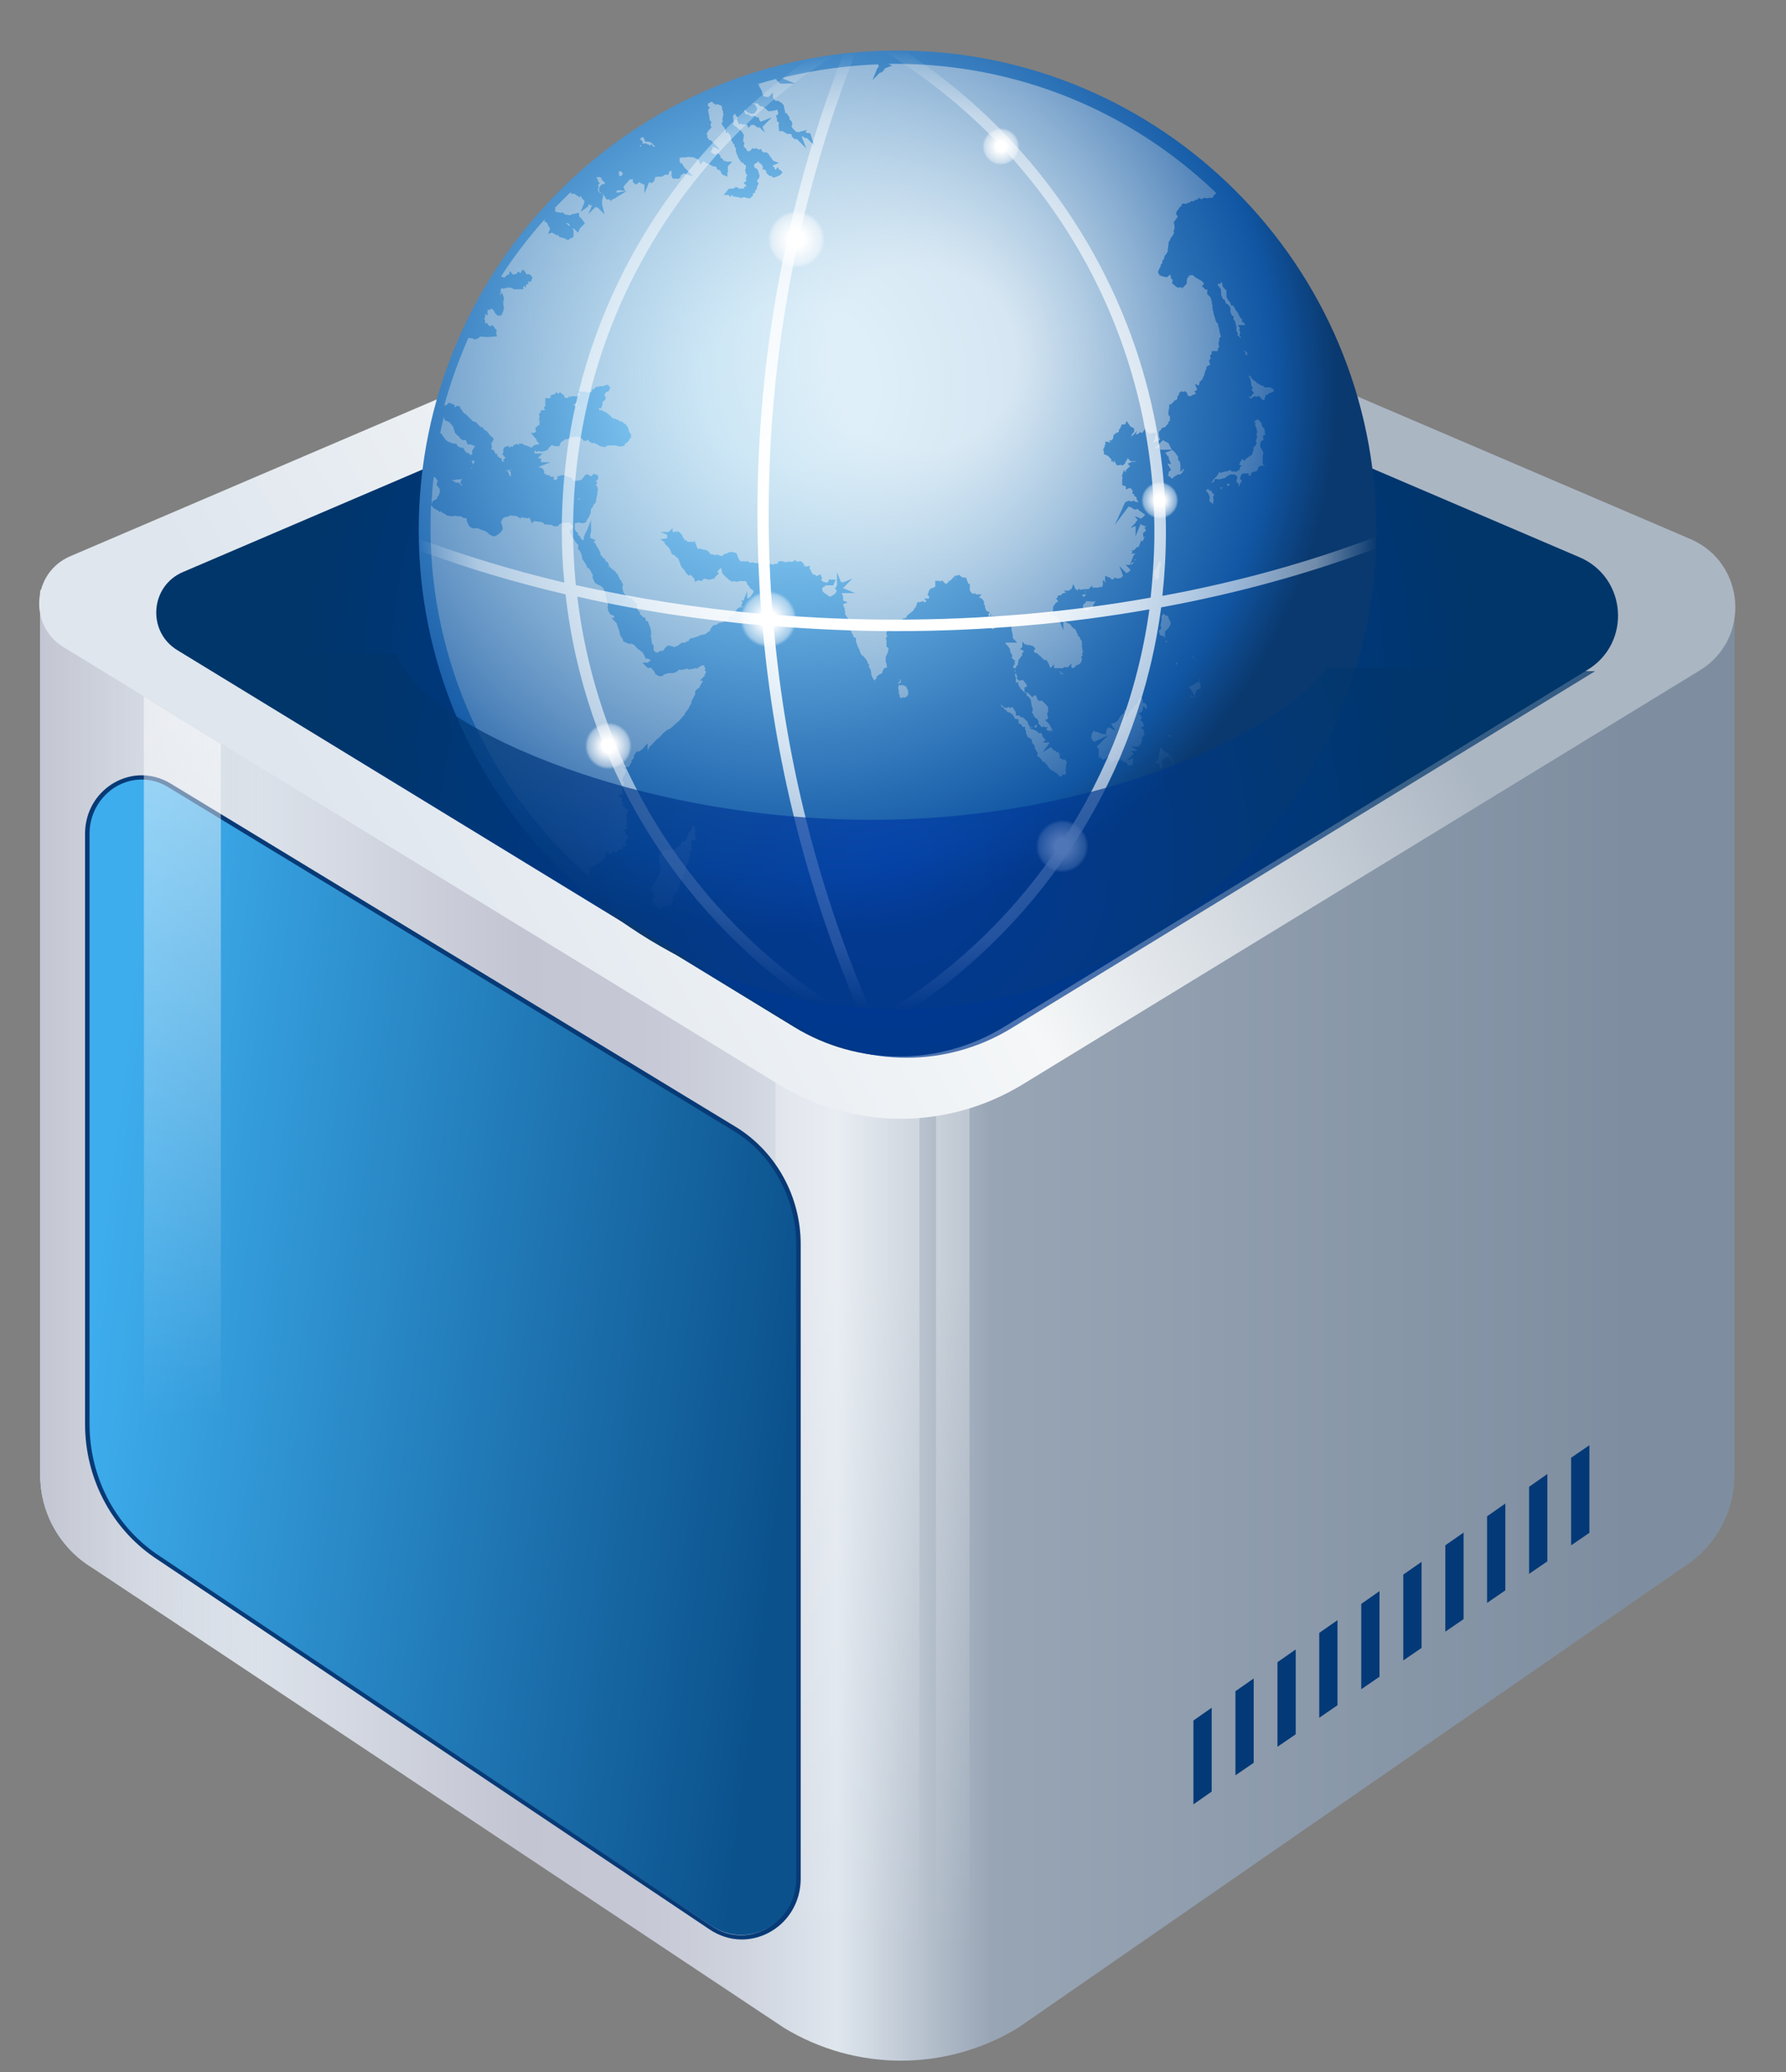 <?xml version="1.0" encoding="utf-8"?>
<!-- Generator: Adobe Illustrator 21.0.0, SVG Export Plug-In . SVG Version: 6.00 Build 0)  -->
<svg version="1.1" id="图层_1" xmlns="http://www.w3.org/2000/svg" xmlns:xlink="http://www.w3.org/1999/xlink" x="0px" y="0px"
	 viewBox="0 0 714 828" style="enable-background:new 0 0 714 828;" xml:space="preserve">
<rect x="0" y="0" width="714" height="828" fill="#808080" stroke="none"/>
<style type="text/css">
	.st0{fill:url(#底部_1_);}
	.st1{fill:url(#暗角反光_1_);}
	.st2{fill:url(#中高光_1_);}
	.st3{fill:url(#顶-背景_1_);}
	.st4{fill:url(#顶-背景_2_);}
	.st5{fill:#043977;}
	.st6{fill:url(#面板_1_);}
	.st7{fill:#073A76;}
	.st8{fill:url(#高光_1_);}
	.st9{fill:url(#body_1_);}
	.st10{fill:url(#地面_1_);}
	.st11{fill:url(#光线_1_);}
	.st12{fill:url(#SVGID_1_);}
	.st13{fill:url(#SVGID_2_);}
	.st14{fill:url(#SVGID_3_);}
	.st15{fill:url(#SVGID_4_);}
	.st16{fill:url(#SVGID_5_);}
	.st17{fill:url(#SVGID_6_);}
	.st18{opacity:0.69;fill:url(#SVGID_7_);}
</style>
<g>
	
		<linearGradient id="底部_1_" gradientUnits="userSpaceOnUse" x1="55.428" y1="-4920.36" x2="654.458" y2="-4920.36" gradientTransform="matrix(1 0 0 -1 0 -4390.77)">
		<stop  offset="0" style="stop-color:#E7EFF5"/>
		<stop  offset="0.257" style="stop-color:#C3C5D2"/>
		<stop  offset="0.335" style="stop-color:#C6C8D5"/>
		<stop  offset="0.4" style="stop-color:#CED3DD"/>
		<stop  offset="0.459" style="stop-color:#DDE4EC"/>
		<stop  offset="0.466" style="stop-color:#DFE6EE"/>
		<stop  offset="0.569" style="stop-color:#98A5B5"/>
		<stop  offset="0.995" style="stop-color:#7E8EA0"/>
	</linearGradient>
	<path id="底部_4_" class="st0" d="M16.1,235.8v353.7c0,15.1,7.9,29.1,20.7,36.9l276.6,183.9c28.8,17.5,64.8,17.5,93.6,0
		l265.7-183.9c12.8-7.9,20.7-21.9,20.7-36.9V239.1L16.1,235.8z"/>
	
		<linearGradient id="暗角反光_1_" gradientUnits="userSpaceOnUse" x1="15.181" y1="-4922.004" x2="660.328" y2="-4922.004" gradientTransform="matrix(1 0 0 -1 0 -4390.77)">
		<stop  offset="0" style="stop-color:#C3C6D2"/>
		<stop  offset="0.141" style="stop-color:#C3C6D2;stop-opacity:0"/>
	</linearGradient>
	<path id="暗角反光_4_" class="st1" d="M16.1,239.2v350.3c0,15.1,7.9,29.1,20.7,36.9l276.6,183.9c28.8,17.5,64.8,17.5,93.6,0
		l265.7-183.9c12.8-7.9,20.7-21.9,20.7-36.9V239.1L16.1,239.2L16.1,239.2z"/>
	
		<linearGradient id="中高光_1_" gradientUnits="userSpaceOnUse" x1="348.791" y1="-5370.884" x2="348.791" y2="-5101.508" gradientTransform="matrix(1 0 0 -1 0 -4590.77)">
		<stop  offset="0" style="stop-color:#FFFFFF;stop-opacity:0"/>
		<stop  offset="1" style="stop-color:#FFFFFF;stop-opacity:0.3"/>
	</linearGradient>
	<path id="中高光_2_" class="st2" d="M310,392.1h57.6v431c-18.7,1.5-37.6-2.8-54.1-12.8l-3.6-2.3L310,392.1L310,392.1z
		 M374.2,391.4v430.8c4.5-0.7,9.1-1.8,13.4-3.2V391.4L374.2,391.4L374.2,391.4z"/>
	
		<linearGradient id="顶-背景_1_" gradientUnits="userSpaceOnUse" x1="151.894" y1="-4756.208" x2="509.166" y2="-4554.067" gradientTransform="matrix(1 0 0 -1 0 -4390.77)">
		<stop  offset="0" style="stop-color:#DFE6EE"/>
		<stop  offset="0.5" style="stop-color:#F5F7F8"/>
		<stop  offset="0.995" style="stop-color:#ABB6C3"/>
	</linearGradient>
	<path id="顶-背景_4_" class="st3" d="M679.5,267.9L408.7,433.4c-29.9,18.2-67.4,18.2-97.3,0l-286-174.8
		c-14.1-8.6-12.6-29.7,2.6-36.3L329.4,93.4c19.6-8.4,41.8-8.4,61.3,0l285.1,122C697.9,224.9,700.1,255.4,679.5,267.9z"/>
	<radialGradient id="顶-背景_2_" cx="354.7" cy="267.086" r="233.903" gradientUnits="userSpaceOnUse">
		<stop  offset="0" style="stop-color:#003AAA"/>
		<stop  offset="0.995" style="stop-color:#00366A"/>
	</radialGradient>
	<path id="顶-背景_5_" class="st4" d="M634.6,267.7L401.3,410.4c-25.7,15.7-58.1,15.7-83.8,0L70.9,259.8
		c-12.2-7.4-10.9-25.6,2.2-31.2l259.7-111.1c16.9-7.2,36-7.2,52.8,0l245.7,105.1C650.5,230.7,652.3,257,634.6,267.7z"/>
	<g id="装饰_4_">
		<path class="st5" d="M477.1,687.5l7.3-5.1v33.5l-7.3,5.1V687.5z M493.9,709.4l7.3-5v-33.7l-7.3,5.1V709.4z M510.7,698l7.3-5v-33.9
			l-7.3,5.1V698z M527.4,686.4l7.3-5v-34l-7.3,5.1V686.4z M544.2,675l7.3-5v-34.2l-7.3,5.1V675z M561,663.5l7.3-5v-34.4l-7.3,5.1
			V663.5z M577.8,652l7.3-5v-34.6l-7.3,5.1V652z M594.5,640.5l7.3-5v-34.7l-7.3,5.1V640.5z M611.3,628.9l7.3-5V589l-7.3,5.1V628.9z
			 M628.1,582.5v35l7.3-5v-35L628.1,582.5z"/>
	</g>
	<g id="前面板_2_">
		
			<linearGradient id="面板_1_" gradientUnits="userSpaceOnUse" x1="36.846" y1="236.021" x2="316.891" y2="270.398" gradientTransform="matrix(1 0 0 1 0 288.75)">
			<stop  offset="0" style="stop-color:#3EADED"/>
			<stop  offset="1" style="stop-color:#0B528D"/>
		</linearGradient>
		<path id="面板_4_" class="st6" d="M296.4,773.2c-4.4,0-8.8-1.4-12.6-4L61.9,621.6c-17-11.8-27.1-31.5-27.1-52.6V333.2
			c0-12.4,9.8-22.6,21.8-22.6c3.9,0,7.8,1.2,11.2,3.3l226.4,137.5c15.4,9.7,24.9,27.2,24.9,45.8v252.4
			C319.2,764.2,307.4,773.2,296.4,773.2z"/>
		<path id="边_4_" class="st7" d="M56.7,311.5c3.7,0,7.5,1.1,10.8,3.2l226.3,137.5c7.5,4.7,13.7,11.3,17.9,19.2
			c4.3,7.9,6.6,16.9,6.6,25.9v253.3c0,6.3-2.3,12.1-6.7,16.3c-4.1,4-9.7,6.4-15.3,6.4c-4.3,0-8.4-1.3-12.2-3.9L62.5,620.9
			c-16.8-11.6-26.7-31-26.7-51.9V333.3C35.7,321.3,45.2,311.5,56.7,311.5L56.7,311.5 M56.7,309.8c-11.8,0-22.7,9.7-22.7,23.4V569
			c0,21.4,10.3,41.3,27.5,53.2l221.9,148.6c4.1,2.8,8.6,4.2,13.1,4.2c12.3,0,23.6-10,23.6-24.4V497.2c0-19-9.7-36.6-25.3-46.5
			L68.4,313.2C64.6,310.9,60.6,309.8,56.7,309.8L56.7,309.8z"/>
	</g>
	
		<linearGradient id="高光_1_" gradientUnits="userSpaceOnUse" x1="72.918" y1="-5056.822" x2="72.918" y2="-4784.115" gradientTransform="matrix(1 0 0 -1 0 -4490.77)">
		<stop  offset="0" style="stop-color:#FFFFFF;stop-opacity:0"/>
		<stop  offset="1" style="stop-color:#FFFFFF;stop-opacity:0.5"/>
	</linearGradient>
	<polygon id="高光_13_" class="st8" points="88.3,593.8 57.6,593.8 57.5,278.3 88.3,297.3 	"/>
	<g id="地球_5_">
		
			<radialGradient id="body_1_" cx="314.885" cy="-4543.167" r="219.486" gradientTransform="matrix(1 0 0 -1 0 -4389.045)" gradientUnits="userSpaceOnUse">
			<stop  offset="0.146" style="stop-color:#91D9FF"/>
			<stop  offset="0.889" style="stop-color:#1156A3"/>
			<stop  offset="1" style="stop-color:#0A396F"/>
		</radialGradient>
		<path id="body_5_" class="st9" d="M358.8,403.3c-105.5,0-191.4-85.9-191.4-191.5S253.2,20.2,358.8,20.2s191.4,86,191.4,191.5
			S464.5,403.3,358.8,403.3z"/>
		
			<radialGradient id="地面_1_" cx="299.607" cy="-4531.52" r="238.077" fx="382.621" fy="-4532.177" gradientTransform="matrix(1 0 0 -1 0 -4389.045)" gradientUnits="userSpaceOnUse">
			<stop  offset="0.155" style="stop-color:#F3F5F7;stop-opacity:0.8"/>
			<stop  offset="0.738" style="stop-color:#D5D9DF;stop-opacity:0.3"/>
			<stop  offset="1" style="stop-color:#D4D8DE;stop-opacity:0"/>
		</radialGradient>
		<path id="地面_5_" class="st10" d="M263.5,363.1h-0.2l-0.7-0.7l0,0l-0.3-0.6l-0.6,0.2v-0.1l-0.3-0.6L261,361v-0.1l-0.3-0.3v-1.4
			l0.6-0.3v-1.4l-0.3-0.1l0.2-0.4l-0.9-1.1v-1l0,0v-0.1v-0.3l0.7-0.7l-0.1-0.7l0.6-0.2l0.7-0.7v-1l0.4-0.3h0.3l0.3-1.2l0.4-0.3
			l0.6-1.6l-0.1-0.3l0.1-0.3v-0.4l-0.3-0.7V346l-0.4-1.5v-0.8l-0.2-0.2l0.6-0.3l-0.7-0.8l0.9-1.1l-0.1-0.1l1-0.8l-0.3-0.4h0.4
			l0.6-0.3l0.3,0.4l0.6-0.6h1.7v-0.1l0.1,0.1l0.2-0.3l0.3,0.3h1.1l0.8-1.1l0,0l1.2-0.6l0.3-0.9v-0.1l0.7-0.7l0.3,0.4l1.3-1.3v-0.9
			l0.7-0.7l-0.3-0.3l0.4-0.7v-0.1h0.3l0.9-1.1v-0.9l0.4-0.6v-0.1l0.7,0.4v1l0.3,0.6v0.7l-0.4,0.4l0.4,1.2v1.1l0.6,0.7l-0.1,0.1
			l-0.3-0.3h-1.8v2.3l-0.3,0.3l0.7,0.7l-0.3,0.3v0.3l-0.8,0.7v1.3l0.3,0.3l-0.2,0.3l-0.2,0.4l-0.3,1.1L275,345l-0.6,0.9l-0.2,0.6
			l-0.3,1v0.7l-0.4,0.6l-0.7,2.4l-0.8,1l-0.3,1.2l-0.1,0.4l-0.3,0.9l-0.4,1.7l-0.1,0.2h-1v1.2l-1.1,0.7l0.7,0.7l-0.4,0.3v0.7
			l-0.3,0.7l-0.3,0.6l-0.4,0.4l-0.3,0.2l-0.6-0.1l-2.1,0.2l-0.4,0.7l-0.3,0.2h-0.7L263.5,363.1L263.5,363.1z M236,350.7
			c-40.6-35.3-63.9-86.1-63.9-140c0-2.9,0.1-5.9,0.2-8.9l0.9,1.1l1.4,0.9l0.2-0.1l0.9,0.9l0.4-0.4l0.2,0.2l1,0.8h0.3l0.3,0.1
			l0.7,0.7l1.9,0.3l1.7-0.2l0.7,0.2h1.3l0.9,0.6l1.3,0.2l0.2,0.3v0.7l0.9,2.1l1.3,0.9h1.6l0.1-0.1l0.4,0.1l1.9,0.7l1.1,0.4l0.7,0.4
			l1.1,1l1.7,0.8l1.1-0.4l1.1-0.8l1.1-1.1l0.3-1l-0.3-1.5l-0.4-0.6l0.1-0.8l0.2-0.2l0.3-0.7l0.3-0.3l0.8-0.4l1.5-0.3l0.6-0.4
			l0.8,0.3l0.2-0.2l0.9,0.2h0.4l1.9,1.1v-0.7h0.3l0.2,0.2l2.3,0.3l0.4-0.2h0.1l0.3,0.3l0.7,1.9l0.9-0.9l0.7,0.1l2.1,0.3l0.7,0.2
			l1.1,1l0.4-0.4l0.7,0.3h1.3l0.9,0.6h1.5l0.9-0.9l0.7-0.3l0.3-0.3h0.1l0.3,0.3l1-0.3h1.7l0.3,0.7l0.6,0.3l0.4,1.1l-0.2-0.2
			l-1.1,1.2v1.1l0.6,0.7v0.6l1.1,1.4l0.3,0.7l1.4,1.5v0.1l-0.2,0.3v1.1l0.9,1v0.3l0.3,0.3l0.2,0.8l0.2,0.4v1l1.7,2.6l0.3,1l0.7,0.3
			l0.8,1.1l0.3,0.8l0.4,0.4v0.6l0.2,0.2l-0.3,0.3l0.9,2.2l1.1,0.9h0.6l0.1,0.3l0.8,0.3l0.8,0.8l0.2,0.1v0.6l0.3,0.3v0.3l0.3,0.3v0.3
			l0.3,0.3l0.1,0.3l-0.1,0.1v1.1l0.7,2.1l0.2,0.8l-0.2,1l0.3,1.6l0.8,1.3l0.8,0.3l0.7,0.3v0.8h-1.1l2,2l1,2.7l0.7,2.8h0.3v0.3
			l0.3,0.3l0.2,0.3l0.3,1l2.1,0.9v-0.1l0.3,0.3l0.3-0.3l0.3,0.3l0.3-0.3l0.3,0.3l0.7,0.3l0.1,0.1l0.9,1l0.7,0.7l0.6,0.3l0.7,0.7h0.3
			l0.3,0.7l0.3,0.3l0,0l0.7,1.7h0.7l1,0.3l0.2,0.2l0.1,0.3l-0.2,0.2h-0.4l-0.3,0.6h-2.4l2.1,2.1h0.8l0.4-0.2l1.6,1.8l0.3,1h0.4
			l0.4,0.4l1.1,0.4l1.1-0.3l0.3-0.3l0.3-0.3h0.6l0.7-0.4l0,0h1.6l0.1-0.1l0.3,0.1l1.1-0.3l1.6-1.1l0.2-0.1l0.6,0.3l0.7-0.3h0.7
			l0.7-0.3h0.3l0.3,0.3h0.7l1.7-0.3l0.7-0.3h0.1l0.4,0.4l0.7-0.7l0.7-0.3l0.4-0.4h1.3l-0.4,0.4l0.6,0.6l-0.3,0.9l0.6,0.6v0.1
			l-0.7,1.4h0.3l-2.1,2.1h1.1v0.3l-0.8,1.3l-0.6,1.3l-0.2,0.2h-0.3l-1.1,1.1v0.8l0.1,0.3l-1.6,3v0.7l-0.9,1.5v0.3l-1.7,2.3l-0.2,0.6
			l-0.6,0.6l-1.4,1.6l-2.8,2.5l-1.1,0.9l-0.9,0.3l-0.8,0.7l-0.9,0.7l-1.7,1.9l-0.6,0.3l-1.6,1.7l-0.3,0.3l-0.2,0.3l-0.3,0.2
			l-0.8,0.8l-0.3,0.7l-0.4,0.6V297l-2.2,2.5h-0.2l-0.7,0.7l-0.3,0.1l-0.7-0.1h-0.1l-0.7,0.7v0.3l-0.6,0.6v1.1l-0.9,0.9v0.7l-0.4,0.7
			l-0.7,1.2l-0.1,0.1h-2.4l1.4,1.4l0,0l-0.7,2l-0.7,1.1v1.2l0.4,0.3l0.2,0.9l-0.4,0.4l-0.3,0.9v1.5l0.4,0.4l-0.3,0.3l0.3,0.6H247
			l1.6,1.6l0.2,0.4l-0.3,0.7l0.6,0.6l0.1,0.2l-0.3,0.8l1.4,1.4l0.7,0.3l0.2,0.2v0.3l0,0l-0.7,0.7l0.3,0.3l-0.3,0.3v0.9l-0.1,0.1
			l0.3,1.4v0.1l-0.1,0.1v1.4l0.2,0.2l-0.3,0.3l0.3,1l-0.1,0.6h-1.6l0.9,0.9v0.9l0.7,0.7h0.2l0.1,0.3l0.1,0.6l-0.7,0.7l0.1,0.1
			l-0.9,0.9l0.9,0.9l-0.2,0.3v0.3l-0.1,0.1h-1.1v0.9l-1.1,0.6h-0.7l-0.2,0.4l-1,0.6l-1.4-0.6v0.9l-0.2,0.1l-0.6,0.3l-1.2-1.2v0.7
			l-0.2-0.6l-0.9,2.8l-0.2,0.2l-0.2,0.4l-1.1,0.7v0.3l-0.2,0.2h-0.3l-2.3,1.4l0.1,0.3h-0.4l-0.1,0.1l-0.2-0.1h-1.2v1.5l0.2,0.2
			l-0.3,0.4l0.3,0.8l-0.3,0.7l0.7,0.9l-0.4,0.4L236,350.7L236,350.7z M424.6,310.2h-1l-1.6-1.6h-0.7v-0.4l-1.5-0.8l-0.8-1.1
			l-0.3-0.1v-0.6l-0.8-0.4v-0.6l-1.1-0.2l-0.2-0.6l-1.1-1.2l-0.7-0.4l-0.2-0.3l0.3-0.9l-1.1-1.8l-0.3-1.4l-0.7-0.7l-0.3-0.7v-0.9
			l-1.3-0.8l-0.4-0.1v-0.2l-0.6-1.5v-0.2l-0.2-1l-0.2-0.1v-1.1H409l-0.2-0.1l-0.7-1.1h-0.7l-0.1-0.3l-0.1-0.1v-1.5h-0.9l-0.6-0.3
			l-0.8-1.5l-1.6-1.1l-0.3,0.3l-0.7-1H402l-0.9-1.1l-0.6-0.2l-0.4-0.8v-0.1h0.1l1.1,1l1,0.3l0.9-0.3h0.2l0.3,0.3l1-0.3h0.1h0.1
			l0.4,0.9h0.2l0.2,0.7l0.4,0.1v0.2v1.4h1.3l0.7,0.7h0.7l1,0.8l0.6,0.7h0.4v0.7l1.2,2.1h-0.6l3.1,1.2v0.2l1.1,0.8l0.4-0.3l0.7,0.7
			v0.7l1.2,1.4l0.3-0.1l-1.2,1.2h2.7l-2.9,3.9l3.4-2.1v0.2l1.3,1.3h0.7v0.7l0.9-0.3v0.1l0.1,0.3l-0.1,0.3l1,0.3l-0.7,0.2l0.3,0.4v1
			l1.5,0.6l0.4-0.2l0,0l0.3,0.3l0.3,0.4l0.4,0.4l-0.2,0.1l-0.3,2l0.2,0.2l-0.4,0.9l0.3,0.9l-0.3,1.1l-1.2-0.3l-0.2,1L424.6,310.2z
			 M463.6,309.4l0.4-0.6v-0.7l0.3-0.3h0.3v0.2l-0.1,0.4l-0.4,0.4v1.1h-0.4l-0.1,0.1L463.6,309.4L463.6,309.4z M469.5,306.6l-1.1-0.6
			l-0.3-0.3l0.3-0.3v-1.3l-0.6-0.9l-0.8-0.8l-1.5,0.6l-0.3,0.4l-0.8,0.6v1l0.3,0.7l0.2,0.3l-0.7,1.5l-0.6-1.1v-1.3h-1.6V305h0.1
			v-0.7v-0.1l0.9-0.4V303l0.3-0.3v-0.7l0.2-0.3l-0.1-0.9l0.4-0.7l-0.3-0.7l0.3-0.1l0.3-0.6l0.1-0.1v0.1l0.7,1l0.9,0.9l0.6,0.2l1,0.3
			v0.7l0.7,0.6l0.3,0.6l0.7,0.7l0.3,1l-0.7,0.9h0.6l0.4,1.4l0.3,0.1v0.3h0.3v0.1l-0.6,0.1l-0.3,0.3v-1.3L469.5,306.6L469.5,306.6z
			 M451.1,305.9l-0.8-1.1H450l-0.2-0.6l-0.7,0.3l-0.9-1.2l-0.3,0.6l-0.7,0.1l-0.3-0.3h-1.5l-0.2,0.7l-0.6,0.2l-0.3-0.3l-0.6,0.3
			v-0.9l-0.8-1.7l-0.9,1.3l-0.2-0.1l-0.7,0.4h-0.1l-0.3-0.3h-0.4l-0.3-0.9l-0.7,0.6v-1.7l-0.3-0.2l0.3-0.3v-1.2L439,299l-0.6-0.7
			h0.1l4.6-4.6l-5.5,2.7h-0.2l-0.7-0.7l-0.4-0.7v-0.6l0.1-0.6v-0.6l0.3-0.3l0.7-1.1l0.4,0.7h1.1l1,0.6l2.3,0.4v-1.1l0.3-0.8v-0.7
			l0.6,0.3v-0.7l2.9,1.5l-1.9-2.8l1.6-0.4l1-0.7l0.7-1.1l0.1-0.3l0.7-0.8l1.2-1.2V284l0.1-0.2l0.8-0.2v3.2l1.7-3.2l0.3-0.1l0.1-0.1
			l0.6-0.1l0.3-1l0,0l1.5-1.5v-0.7l0.3-0.7h0.4l0.1-0.4h0.3l0.3-0.3l0.7,1v1.2h0.7l0.2,0.1l0.7,0.9v1.5l-1.6-1.3v1.6h-0.3v0.7
			l-1.7,0.8l1.2,0.4l-0.2,0.2l0.6,1.1l-0.7,0.9l1,0.7l0.1,0.6l0.7,0.7l-1.6,1.1l1.1,0.6l0.4,2l-0.7,1l-0.3,0.1v1.4l-0.3,0.3v0.9
			l-0.8,0.7l0.1,0.4h-3.2l2.3,1.5l-0.3,0.3h-2.2l1.1,1.1l-2.8,2.8l2.6-1.1v1.9l-0.4,0.8l-0.6,0.3h-0.6l-0.6,0.2L451.1,305.9
			L451.1,305.9L451.1,305.9z M481.9,305.5L481.9,305.5v-0.2h0.3l0.2,0.1l0,0h-0.6L481.9,305.5L481.9,305.5z M468.2,300.2l0.3-0.7
			l0.2-0.2l0.4,0.3l0.7-0.2h0.4l0.4-0.3l-0.1,0.1l-0.4,0.3l-1.1,0.3l-0.3,0.3L468.2,300.2L468.2,300.2z M467.1,294.3l-0.2-0.1
			l0.7-0.7l0.3,0.6l0.2,0.1l-0.7,0.2L467.1,294.3L467.1,294.3z M420,292.3l-0.4-0.2l-0.8-0.2l-0.6-0.6l0.9-0.7h-1.5l-0.3-0.3
			l-0.9,0.3l-1.4-1.7l0.3-0.3l-0.7-1.4l-0.7-0.3l-0.4-0.6l-0.4-0.3l0.3-0.3l-0.9-0.9l0.1-0.1l0.3-1.4l-0.3-0.8l-0.2-0.6l-0.3-2.2
			l-0.7-1.1l-0.3-0.3l-0.7-0.3v-1.1h-0.6l-0.2-0.3l-0.4-0.2l-1-1.1H408l-0.2-0.7l-0.4-0.2v-0.4l-0.3-0.3v-1.2l-1.1,0.4V273l0.1-0.1
			v-2.3h-0.3l0.3-0.3l-0.3-0.3l0,0l0,0l-0.1-0.1l0.4-1.1l0.2,0.6v0.3l0.4,0.6l-0.3,0.7l1,1l1.7-0.3v0.3l0.7,0.7l0.3,0.6h0.3l0,0v0.7
			l0.3,0.3l-1.1,0.4v1.8l1.4,0.4l1.7,1.7l0.7-0.7h0.8l0,0l0.1,0.3l0.3,1l0.3,0.2v0.6h1.7l0.1,0.1l1.9,1.9l0.4,0.7l0.1,0.3L419,283
			v1.5l-0.3,0.3v1.3l0.3,0.3v0.7l-1.1,0.7l1.6,1.6l0,0l0.3,0.7l0.3,0.3v0.3l0.3,0.3l0.3,0.7v0.6l-0.8-0.8v1.2l-0.2,0.2L420,292.3z
			 M413.5,290.7l0.2-0.7h0.1l0.6-0.6l0.1,1.2L413.5,290.7L413.5,290.7z M412.1,290.7l0.3-0.4l0.4,0.4H412.1z M459.7,281.6
			L459.7,281.6L459.7,281.6L459.7,281.6z M477,278.6h-0.7l0,0l-0.2-0.6v-0.2l1.6,1.1l-0.1,0.1L477,278.6z M359.8,278.8l-0.3-1.4
			l-0.3-0.9l0.2-0.3l-0.3-0.9v-0.6l0.2-0.9h2.1v0.3h0.7l0.1,0.2l0.7,1.4h0.1l-0.1,0.4l0.2,0.2v1v0.1l-0.4,0.7l-0.4,0.4l-0.4,0.2
			h-1.2l-0.3,0.2L359.8,278.8z M476.2,275.6l-0.3-0.3l-0.7-0.7l0.8-0.3v-0.1l1.6-0.8V273l0.3,0.3l0.7-0.9l0.8,0.7v-1.9l0.4,0.4
			l-0.3,0.7l0.4,1.3h0.1v1.6l-1.3,0.3l-0.8,1.6l-0.3,1.1l0.6,0.3l-0.3,0.3L476.2,275.6z M481,275.6L481,275.6L481,275.6L481,275.6
			L481,275.6z M473.1,273.3h0.3l-0.2,0.3L473.1,273.3z M359.2,272.5h0.6v-1h0.3v0.1v1h0.2l-1.1,0.7L359.2,272.5L359.2,272.5z
			 M350.1,272.3l-0.4-0.3l-0.6-0.7l-0.8-1.7v-0.9l-0.3-1.2l-0.6-0.9v-1.3H347v-0.1l-0.3-1l-0.8-1.1l-0.9-1.1h-0.3l-0.3-0.3l-0.3-0.7
			l-0.2-0.2l-0.2-0.8l-0.3-0.7l-0.6-1.2l-0.2-0.7l-0.4-1v-1.6h-0.7l-0.2-0.2V254H341l-0.1-0.3v-0.3l-0.3-0.3l-0.3-0.9l-0.7-0.3
			l-0.3-0.7v-1.5l-1-2.1v-0.3h0.8l-1.4-2.1l0.3-0.3l-0.3-1v-0.7l-0.7-1.6v-0.1l1.9-0.8l-2-0.8l0.2-0.3v-1l-0.3-1l-0.2-0.2l-0.1-0.3
			h0.1l0.1-0.1h5.2l-4.9-2l3.8-3.8l-4,1.6l-0.3-0.3l-0.3,0.1l-1.6-3.9v5.2l-0.8,1.4l0.7,0.7v0.2L334,237v0.1l-0.4,0.3l-1.4,0.9
			l-0.3,0.1l-0.4-0.1l-2-1.4l-0.7-0.7v-0.8h-0.1V235l0.4-0.4h0.3l0.6-0.7h3.1l1-2.3h-2.8v0.7l-0.9,0.6l-1.6-0.6l-0.6-0.7l0.2-0.2
			l0.3-0.2l-0.7-1.7l-0.8,0.3l-0.6,0.4l-0.9-0.6H325l-0.2-0.4v-0.1l-0.1-0.1l0,0l0,0l-0.3-0.3l-0.3-0.9l-0.4-0.4v-1.4l-1.2,0.4v-0.1
			h-0.9l-0.3-1l-1-1h-1.2l-0.4,0.2l-0.2-0.1l-0.7-0.7l-0.7,0.7h-0.3l-0.3,0.2l-0.3-0.2h-1.5l-0.4,0.4l-0.2-0.2h-0.6l-0.3-0.3h-1.2
			l-0.3-0.2l-0.9,0.9v0.3h-1.1l-0.6,0.3h-0.7v-0.3h-1.7l-0.3,0.3l-0.1,0.1l-0.6-0.2l-0.2-0.1l-0.3-0.8h-1.4L304,225l-0.4-0.2
			l-0.3,0.3l-0.2-0.1h-1.4l-0.7-0.3l-1.2,0.2l-0.7-0.6h-0.9l-0.2,0.2l-0.2-0.2h-2V224l-0.7-1.1l-0.3-1l-0.4-0.7v-0.3h-0.3l0,0
			l-1.9-0.4l-1,0.3l-0.6,0.4h-0.6l-1.2,0.8l-0.4,0.3l-0.7-0.4l-1.3-0.3l-0.7,0.3l-0.7-0.4h-0.7l-0.7-0.3l0.2-0.2l-1.1-1.1h-0.6
			l-0.3-0.3h-0.8l-0.1-0.1l-1.1-0.3l-0.8,0.2l-0.6-1.4l-0.7-1.9l-0.6,0.6l-0.2-0.2h-2.1l-0.3-0.6h-0.7l-0.2-0.4l-0.8-1.1v-0.4
			l-0.8-0.9l-0.9-0.9l-0.6,0.6l-0.3-0.7l-0.7,0.7l-0.3-0.3h-0.3V211l-1.6,1.6H264l2.8,1.1l-0.1,0.3v0.7l0.1,0.4l-2.8,0.4l2.1,1.4
			h-0.7l2,2v0.1l0.3,0.3l0.2,0.3l0.7,1.9l1,0.3l0,0l1.1,1.1h0.2l0.3,0.4l1.2,3.2l1.4,1.6l0.3,0.7l1.3,1.3l0.7-0.7v0.7h0.6l0.3,0.8
			h0.4l0.1,0.1l0.3,1.5l1.4-0.6h0.3l0.9,0.3l1.1-1l0.7,0.2l0.3-0.1l0.3,0.3h1.1l1-0.3l0.1-0.1h0.7v-0.4l1.7-1.7l-0.7-0.7l1.4-1.4
			l0.3,0.3l0.3,1.7l1.1,1.2l0.3,0.3l1.6,1.4l1.2,0.6l0.3-0.3h0.1l1.4,0.3l0.7-0.3h2.8l0.3,0.6l0.3,0.8l0.7,0.7l0.3,0.7l1.3,0.9
			l0.2,0.1l-0.1,0.3v0.3l-0.1,0.3l-0.9,1.3l-0.7,0.7l-0.2,0.3l-0.3-0.3l-0.3,0.3v-3l-1.5,3.8h-1l0.7,0.7l-0.7,1.6h0.7l0.1,0.3
			l-0.6,0.1l-0.2-0.2l-1.3,0.6l-1.2,1.7v0.6l-0.9,0.3h-0.4l-1,1v1.3l-0.1,0.1l-0.3-0.2l-0.7,0.3h-0.7l-0.9,0.6h-0.9l-0.1,0.3
			l-0.3-0.3l-0.7,0.7l-0.3,0.1l-1.2,0.3l-1.1,1.3l-0.4,1.1l-0.6,0.1l-0.7,0.7l-0.8,0.4l-1.7,0.3l-0.3,0.3l-2.5,0.8h-0.3l-1,0.3
			l-0.7,1.1l-0.1,0.1l-0.3-0.3l-0.7,0.7l0,0h-1.4l-1.5,1.1v0.1l-0.7,0.2l-1,0.4l0,0l-0.3-0.3h-0.7l-0.3-0.3h-1.3l-1.1,1.1l-0.1,0.3
			l-0.6,0.7h-1.3l-0.7,0.7h-0.1l-0.9-0.3l-0.1,0.1l-0.1-0.3l-0.6-0.6l0.1-0.1v-1.7l-0.7-0.7l-0.2-2.4l-0.4-0.6v-0.1h0.3v-1.6
			l-0.3-1.6l-0.3-0.7l-0.7-1.9l-0.8-0.2l-0.3-1.4h-0.7l-1.4-1.4v-0.9l-0.7-0.3l-0.6-1.9l0.3-0.9l-0.8-0.3v-0.3l-1.1-1l-0.3-0.7h-1
			l-0.3-0.1l-2-2l-0.2-0.8l-0.3-1v-0.1l0.3-1.6l-0.4-0.4l-0.3-0.9l-0.6-0.6l-0.3-0.9l-0.3-0.3l-0.3-1h-0.3l-0.1-0.2l-0.7-0.9l-1-0.7
			l-1.1-1.1l-0.3,0.3l-0.1-0.1l0.3-0.3l-0.6-1.6l-0.7-0.3l-0.6-1.2l-0.7-0.3l-0.3-0.7l-0.6-0.3v-0.1v-0.7l-1-2.1h-0.4L239,219
			l-0.3-0.6l-0.3-0.3l-0.2-0.6l-0.8-1l0.7-0.7l-2.1-0.8v-1.7l0.3-0.6v-4.9l-1.9,4.7l-0.3,0.3l-0.7,1.8v0.7l-0.3,0.7l-1-1l-0.3-0.8
			l-0.7-0.3l0,0v-0.8l-1-0.9v-0.2l-0.3-0.3v-2.6l1.4-0.3l1.9,0.3l1.2-0.4l0.3-0.9l0.7-1l0.8-1.7l0.2-1.8l0.8-0.8V202l1.1-1.3
			l0.3-2.1l0.3-1.1v-1.1l0.3-0.7l-0.3-1.1l-0.6-0.9l0,0l0.7-0.7l-0.7-0.7l0.9-0.9v-1.4l-1.7-0.7l-1.1,1.1l-0.1-0.1l-1.1-0.7h-0.9
			l-1.6,1.9l-0.1,0.2h-0.2l-0.7,0.3l-2.1,0.2l-0.3-0.3l-1.1-1.2h-0.8l-1.3-0.6l-1.1-0.3l-2.2,0.6l0.3,1l0,0l-0.2-0.1l-0.3,0.3h-0.3
			l-0.3,0.3h-0.1l-0.4-0.2v-1.2h-1.8l0.6-0.6h-1.8v-0.7l-0.4,0.4l-0.6-0.6l0.3-0.3l-0.7-1.4l-1.2-0.6l-0.3,0.2l-0.1-0.1l0.1-0.3
			l4.6-1.8h-3.8v-1.7l-0.9,0.3l-0.2-0.4l1.7-1.7h-2.8l-0.2,0.1l-0.2-0.2l0,0v-0.2l-0.1-0.1l0.4-1l0.3,0.8l1.1-0.4l0.3,0.2h1.6l2-0.8
			l-0.4-0.4h0.3l1.4-1.4l-0.3-0.1l0,0l0,0l1.5,0.6h2v-0.7l0.1-0.1l0.3-0.6l0.6-0.6l0.7-0.3l0.2-0.4l0.4-0.1h0.7l1.4-0.7l0.3-0.2h1.5
			l0.3-0.2l0.3,0.2h1.2h0.1l1.7,1.7l0.3-0.3l0.3,0.3l0.7-0.7l0.1,0.2l0.8,0.8l1.2,0.6l0.3-0.3l0.6,0.3l0.7,0.3l1.5,0.9l0.1-0.1
			l0.1,0.1l1.4,0.3l1.3-0.7h0.9l0.2-0.1l0.1,0.1h2.2l0.2,0.2l1.8,0.3l0.3-0.3h0.9l0.3-0.9l0.7-0.4l0.8-0.8l0.3-0.7l0.7-0.7l-0.3-0.6
			l0.3-0.3l-0.9-1.3l-0.2-1l-0.3-0.7l-0.8-1.2l-0.3-0.1l0,0l-1.6-1.3l-0.3,0.3l-0.2-0.1l-0.7-0.7h-0.4l-0.3-0.1l-0.3-0.3h-0.8
			l-0.3-0.1l-0.3-0.3l-0.3-0.2l-0.2-0.4l-1.9-1.5l-0.7-0.3l-1.2-0.7l-0.8,0.2v-0.6l-0.3-0.3l0.1-0.1l0.9,0.3l0.7-2.1l-0.3-0.3
			l1.4-1.4v-1.1l-0.6-0.2l0.7-1.4l1.2-0.6l0.6-1.4l-1.1-1.1l-1.4,0.4l-0.3,0.3l-0.2-0.1h-1.3l-0.6,0.3h-0.8l-0.7,0.7l-0.1,0.2h-0.7
			l-0.3,1l-0.2,0.2h-0.7l-0.4,0.3l-0.7-0.3l-0.3,0.1l-0.2-0.3h-3l0.9,0.9l-0.1,0.1l-0.6,0.7l-0.6,0.2l-0.1,0.1l0,0l-1-0.3l-0.3,0.3
			l-0.6-0.3l-0.6,0.6l-0.6-0.6l-0.3,1l-0.7-0.3l-0.4,0.2l0.1-0.1l-0.4-0.2l-0.4-1.2l-0.3,0.1h-0.1l-1-1l-0.7,0.7l-0.7-0.7l-0.9,0.9
			h-0.3l-1.2,0.4v1l-0.1,0.1h-2l0,0l0,0l0,0l0,0v3.2l0,0l-0.7,0.7l0.6,0.6l-0.1,0.2l-0.2,0.1h-1.3l-0.3,1l-0.6,0.6l0.3,1v0.3
			l-0.3,0.7l0.3,0.7v1.3l-0.1,0.4h-0.3l-1.3,1.1l0.3,1.5l-0.2,0.1l-0.6,0.4h-1.3l1.8,2.1l0.4,0.4l0.3,0.9l0.9,0.9l0,0l-0.3,0.3h-0.7
			l-0.9,0.3l0.1-0.2l-1.5,1.3l-0.7-0.7l-0.3,0.3l-0.1-0.3l-1.2-0.4h-0.6l-0.3-0.6h-1.7v0.7l-0.7-0.7l-1.5,0.7l-0.2,0.6l-0.7-0.3
			l-0.7,0.7l-0.3-0.9l-1.8,0.7l-0.4,1.2l0.2,0.8l-0.6,0.6l1.4,1.5l-1.1,1.1l0.7,0.3l-0.3,0.2l-0.1-0.1l-0.1,0.1l-0.3,0.1l-0.4-0.7
			v-0.8h-0.7l-0.3-0.4l-0.7-0.4v-0.8l-0.8-0.3l-0.7-1.4h-0.6l-0.3-0.7v0.2l0.3-0.7l-0.3-1l0.2-0.8l0.2-0.2l0.6-1.3l-1.2-1.1
			l-0.3-0.2l-0.2-0.3l-1.2-1.5l-0.7-0.3l-0.1-0.1l-1.1-1.3l-0.3,0.3l-2.1-2.1l-0.8-0.3h-0.3l-3-3h-0.3l-0.3-0.3l-0.4-0.4l-0.3-0.7
			l-0.7-0.7l-0.3-1h-1.5l-0.6,0.6v-1.1l-2.2-0.9l-1,1h-0.6l-0.4,0.4c2.6-9.4,5.9-18.5,9.8-27.4v0.1l1.9,0.3l0.4,0.4l1.3-0.4l1.1-0.8
			l2.8,0.2l3.9-0.3l-0.4-1.6l0.3-0.8l-0.7-0.7l-0.3-0.6l-0.7-0.7l-1.2,0.3l-0.2-0.1l-0.9-1.2l-0.6,0.2l-0.1-0.2v-1.2l-0.3-0.3
			l-0.1-0.3l0.4-0.2v-1.2l0.3-0.3l0.7,0.7v-2.3l0.3-0.1h0.7l0.3-0.3l0.4-0.2l1,1.1l0.3,0.7l1,1h1.5l0.8-1.9l0.3-1.1l-0.3-1.3v-1.1
			l0.3-1.6l-0.8-2.1l-1,1l0.7-1.7h-0.4l0.3-0.9l0.7-0.3l0.3,0.3l1.1-0.4l0.1,0.1l0.8-0.3l0.3,0.2h0.9l0.9,0.6h3.8v-1l0.2-0.4l0,0
			l0.8,0.8v-1.1l1.3-0.6l-0.6-0.3l0.4-0.4l0.1-0.2l0.8,0.3l0.7-1.9l-1.2-1.2h-1.2l-0.2-0.3h-0.1v-0.3l-1.1-1.3l-0.7,0.8
			c0,0-0.1,0.1-0.2,0.3l0,0h0.2l-0.4,0.4l-0.7-0.7l-1.1,1.1l-0.2-0.1l-0.8,0.3l-0.8-0.8l-0.3-0.6l-0.1,0.3l-0.3-0.3v1l-0.7,0.6
			l-0.2-0.2l-1.1,1.1h-0.2l-1.2-0.4c5.2-8.1,11.2-15.9,17.6-23l-0.3,1l0.8,0.3v0.1l0.7,0.7v0.6l0.6,0.6v0.3l0.2,0.3l-0.8,2.1
			l1.7-0.6v0.1l1.9,1.1l0.3-0.3l0.2,0.1v0.3l0.7,0.7h0.9l0.3,0.3h0.7l0.6,0.6h1l0.6-0.6h0.6l0.7-0.7V92l-0.3-0.2v-0.6l0.6,0.3
			l1.5,1.5l0.7-1.7l0.7-0.7l0,0l0,0l1.3-1.3l-1.1-1.7l-1.1-1.1l-0.1-0.3V85l-1.4,0.3l-0.4,0.2h-0.9l-0.3,0.3l-0.8,0.2l-1.3-0.2
			l-0.7-0.2l-0.8-0.8l-0.8,0.3l-0.3-0.2h-0.9l-0.1-0.1l-1.1-0.4l0.3-0.3v-1l-0.3,0.1c2.1-2.1,4.1-4.2,6.3-6.3h0.1l0.7,0.7l0.6-0.3
			l2.5,1.6v-0.7l0,0l0.2,0.2l0.3,0.3l0.3,0.6l0.9,0.9v0.7l-0.2,0.6l-1.3,3.2l3-2.2l0.3-1l0.6,0.6l0.7-0.2l-1.5,3.7l2.9-2.9L239,83
			l2.7,2.7l-1-4l-0.1-0.2l0.1-0.1V80l0.3-1l-0.1-0.1l0.3-0.3l-0.3-0.3l0.3-0.3l-1.3-1.3l-0.9-0.3l0,0l0.1-0.2v-1l0.3-0.3l-0.3-1l0,0
			l0.7-0.7l-0.7-0.7v-0.4l-0.7-1.2h0.1l0.8-0.2l1,0.2l0.1,0.1v0.6l1,1l0.3,0.2l0.1,0.3l0.1,0.2h-0.2l-0.3,0.3h-0.7l-1.1,1.1l0.2,0.2
			l-0.3,0.3v1.7l1,0.3l0.8,0.7l1.2,1.8h1.3l0.3,0.7l0.9-0.9h0.6l0.4-0.4l4.6-2.8l-4.1,0.7l0,0v-0.8l0.7-0.1l0.1-0.1l2.6,0.3
			l-0.7-1.7h0.1l1.1-1.4l0.3-0.2l1-1.3l0.2,0.1l1.1-0.3v0.8l-0.2,0.2l1.3,1.3l1.7-1.1l0.2,0.4l1.4,0.7l0.2-0.2v3.8l1.9-4.6l1.1,0.4
			l1.2-1.2l-0.3-0.3l0.6-0.6l-0.4-0.2l0.3-0.3l0,0l0.3,0.3l0.4-0.4l0.2,0.1h1.6l1.2-0.6v-0.2h1.7v-1l0.2-0.2l0.6-0.3l0.1-0.1
			l0.3,0.1l-0.3,0.3l0.3,0.8l-0.3,0.6l0.7,1.4h2.4l0.7-0.7V70h0.1l0.4,0.2l-0.3-0.3l0.7-0.3l0.1-0.4l4.1,1.3l-3.5-3.5l-0.2-0.1v-0.2
			l-1-1.5H272l-0.1-0.4l-0.2-0.2l0,0v-1.3l-0.1-0.2l0.3-0.2l0.3,0.2l0.6-0.3l0.4,0.2l2.1-0.3l2.1,0.2l0.7,0.4l1.1,0.4l0.8,2l1.3-1.3
			l0.4,0.4h0.3l0.2,0.4l1.2,0.3l1.5,0.9l1.3,0.2l0.2,0.2l0.3,0.9l1,0.3l0.3,0.3l0.7,1.4l2.1,0.9v-1.7v-0.1l0.4-0.4l-0.3-0.6l0.1-0.1
			v-1.3l1.8-1.8h-2.3l-0.3-0.3H290l-0.3,0.2l-1.3-1.4H288l0,0v-0.9l-1.1-1.1l-0.6,0.7l-0.2-0.2h-0.8l-0.3-0.2v-0.2l-0.7-0.3
			l-0.2-0.4l0.7-0.7v-1.2l3.2,1.3l-3.9-3.9h-0.6l-0.3-0.6l-0.6-0.6l0.3-0.3l-0.4-1.1l0.8-1.3l1.1-1.1l-0.3-1v-0.3l0.3-1l-0.7-0.7
			v-0.3l-0.3-2.1l-0.2-0.6v-0.8l-0.2-0.2l0.1-0.3l0.7-0.7l-0.9-0.8l0.2-0.7v-0.2c0.6-0.2,1-0.4,1.4-0.7L285,41l0.2,0.3l1.2,0.6
			l0.3-0.3l0,0l1.6,0.6h0.1l0.3,0.9v0.8l0.3,0.3v0.7l0.2,0.7l-0.3,1.5l0.1,0.3l-0.3,0.3l0.3,0.8v0.1l-0.6,0.6l0.6,1.2l0.6,0.6
			l0.3,0.9l0.3,0.2v1l1-0.3l0.1,0.6l0.7,0.7l0.1,0.3l0.3,1.8l0.4,0.4l0.1,0.5l0.7,0.7v0.6l0.7,1.1l-0.2,0.7l0.4,1.2h0.1l-0.1,0.3
			l0.4,0.4l0.2,0.9l1.3,1.9l0.8,0.2l0.2,0.6l0.7,0.3l0.1,0.1v1l-0.3,0.8l0.3,1.5l0.6,0.6l-0.4,0.4v0.4l-0.3,1l0.3,0.3v0.3l-1.2,0.6
			l1.1,1.1v0.6l-0.8-0.3v0.9h-1.5l-0.2,0.2l-1.6-0.9l-0.6,0.6l-1.1,0.2h-1.1l-2.1,2.5h1.9l0.9,0.9l0.3-1l0.7,0.7l2.1,0.3l1.1,0.3
			l1.1-0.3h0.4l0.2,0.2l1.7,0.3l1.3-1.1v-0.9l0.9-0.3v-0.8l0.7-0.7v-0.7l0.7-1.6l-0.7-0.8l0.1-0.3l0.7-0.9l0.3-1l-0.9-2.6l-1.1-0.6
			l-0.1-0.2l-0.2-0.9l0.3-0.3l0.4-0.4l0.7-0.3l0.6-0.6v0.7l1.1,0.7l0.3,0.9h0.3l-0.3,0.9l1.1,0.4l0.2,0.3l0.4,0.4l-0.3,0.3l1.4,1.4
			h0.7l0.8,0.7l1.1-0.3l0.7-0.3l0.8-0.3l1.2-1.2l-1.2-1.2l-0.3,0.1l-0.4-1.1l-1,1.2l-0.1-0.3h-0.3l0.2-0.4l-0.7-0.7l-0.3-0.3
			l2.6-1.1l-2.3-0.9l-0.2-0.3l-0.3-0.3l-0.3-0.7l-0.6-0.4v-0.4l-1.1-1.2h-1.2l-0.7-0.3l-0.4-1.1l-1,0.3l-0.9-0.6l-0.7,0.3l-0.8-0.3
			l-1.1,1.1l-0.1,0.2l-0.7-0.2l-0.3,0.2l-0.3-0.9l-1-1l-0.1-0.2l0.3-1.3l-0.6-0.8l0.1-0.3l0.3-2l-0.8-1.4l-0.9-0.9h-0.4l-0.1-0.3
			l-1.5-1.2l-0.7-0.3l0.3-1.1l-0.2-2.1l-0.2-0.2l0.1-0.1l0.9-1l0.3,0.8l0.6,0.6V47l0.3,0.3l-0.6,0.2l0.9,2.2l0.9-0.3l0.6,0.4h1.4
			l0.3-0.1l0.6,1.4l1.2-1.2h1L303,51l0.7-0.1l2.1,2.1l-1-2.3l3.8-3.8l-4.4,1.7l-0.3-0.1l-0.1-0.3l-0.2-0.2l-0.3-1.1h-1l-0.3-0.6
			h-1.1l-0.2,0.2l-0.7-0.1l-0.7-0.7h-1l-0.4-0.3l-0.3-0.9h-0.3l0.2-0.2l0.3-0.3h0.2l0.6,0.7l0.3,0.2l1.6,0.7l1.3-0.4l1-1.8l-1.1-1.7
			l-1-0.3l0.1-0.1h2l0.3,0.3l0.8,0.8l1.2,0.2l0.2,0.4l0.7,0.3l1.1,1.1h1.1l1.7-0.3l0.6-0.3l0.3,0.3l0,0v0.1l0.3,0.7v0.7l-0.9,0.7
			l0.4,1v1.1l0.9,0.7l-0.3,0.7l0.3,2.6h1.4l1.8,1.1h1.1l0.7,0.2v0.8l1.1,1.1h1l3.8,3.8l-1.8-4.5v-0.2l0.2-0.3l1.1,0.8h0.7l2.9,2.9
			l-1.6-4.9h-1.1l-0.4-0.2l-0.4-0.3l0.7-0.8l-2.8,0.7l-0.6,0.3l-0.7-0.3l-0.2,0.2l-0.2-0.2l-1.5-1.5v-0.3l-0.2-0.1l-0.1-0.1l0.4-1.1
			l-0.4-1.1l-0.7-0.6l-0.1-0.9l-1.1-1.6l-0.7-0.3l-0.1-0.1l0.2-0.4l-0.3-0.8l-0.3-1.7l-1.1-1.1h-0.2l-0.9-0.6H310l-0.3-0.4l-0.4-0.3
			l0,0l-0.3-0.6V37l-1.8,1.8l-1.4-0.2h-0.3l-0.3-0.2l-0.3-1.1h-0.2v-0.7l-0.9-1.7l-0.4-0.3l0.2-0.4l-0.6-0.6
			c2.5-0.8,4.9-1.4,7.4-2.1V32l1.6,1.4h5.9l-4.7-1.9l-0.3-0.3l0.9-0.4c12.2-2.9,24.8-4.6,37.3-5.1v0.4l0.2,0.2l-0.1,0.6l-0.4,0.2
			l-2,4.9l3-3h0.6l1-1l0.3-0.7h0.1l2.8-1.1l-1.4-0.7c0.9,0,1.8,0,2.6,0c48.1,0,93.6,18.3,128.3,51.5v0.3l-1.1,1.1l0.3,0.3h-0.4
			l-0.4,0.4h-1.6l-0.4,0.2l-1-0.3l-1.2,0.6l-1.2-0.6l-0.3,0.8h-0.9l-0.6,0.6h-1.1l-0.7,0.6h-0.7l-0.7,0.6l-0.1-0.2h-1.4l-0.3,0.9
			l-0.9,0.7l-0.3,0.7l-0.6,0.6l-0.4,1.1l0.7,1.1l-0.1,0.4l-0.6,0.7l-0.9,1.3l0.3,0.8v1l0.2,0.4l-0.3,0.3V92l-0.3,0.3l0.3,0.9
			l-0.3,0.3l-0.3,0.7l-0.9,1.1l0.1,0.2l-0.2,0.1l-0.2,0.8h-0.3l-0.3,2.3v0.7l-0.3,0.3l0.3,0.6l-0.3,0.3l-0.3,0.7l-0.7,0.8v0.2
			l-0.3,0.3v0.9l-0.7,0.6v1l-0.7,0.7v0.7l-0.4,0.6l-0.7,1.6l0.6,1.2l1.2,0.6l0.3-0.2l0.4,0.4h1.3l0.7-0.7l0.6-0.2v1.2l0.7,0.8
			l0.1,0.3l-0.3,1l2.1,1.8l0.1-0.2l0.3,0.3l1.4-0.3v0.7l1.9-1.9l0.3-1l-0.3-0.3l0.3-0.4l-0.1-0.2l0.3-0.7l0.3,0.1v-0.7h0.7l-0.4-0.3
			h0.4l0.2-0.2l0.2,0.2h0.8h0.1l0.2,0.3l0.6,0.6l0.7,0.3l0.2,0.2l1.2,0.6l0.3,0.3h0.3l0.3,0.6h0.3l0.1,0.1l-0.1,0.3v0.3l-0.7,0.7
			l1.4,1.4h0.7l0.2,0.3l-0.2,0.2v1.3l1,1l0.3,0.2l0.3,1l0.1,0.1l-0.1,0.1l0.3,0.3l-0.3,0.3l0.4,0.4l-0.2,0.3l0.4,1.1l-0.2,0.2
			l0.3,1.6l0.2,0.4v0.6l0.7,2.3l0.2,0.1l-0.2,0.2l0.6,1.2l0.6,0.6v1l0.3,0.3l0.3,2.2h0.2v0.7l0.3,0.6v0.2l-0.7,0.7v1l-0.3,1l0.3,1.3
			l0.1,0.1l-0.6,0.6v0.8l-0.2,0.3h-2.3v1.1l-0.7,0.7l0.3,1.2l-0.7,0.7l0.4,1.4l0.1,0.1l-0.4,0.6L483,146l-0.7,0.7v0.7l-0.4,0.7
			l-0.6,2.1l-0.2,0.2l-0.4,1.2l-0.6,0.4v0.3l-0.6,0.3v0.9l-0.3,0.3l0.1,0.3l-1.6-0.7l0.9,2.3v0.1l-1.2,0.6l0.7,0.7l-0.3,0.3
			l-0.3,0.3h-0.6l-0.3,0.3l-0.7,0.3l-0.1,0.1l-0.3-0.3l-0.3,0.3L475,158l-0.3-0.1v-0.7l-0.9-0.9l-0.8,0.3l-0.8-0.3l-0.9,0.9v0.6
			l-0.6,0.6v0.9l-0.2,0.2l-0.1,0.3l-1,0.3l-0.2,0.6h-0.2l-0.9,0.9h-0.7v1.4l-0.3,1.4v1.4l0.6,0.6v1.7l0,0l-0.8,0.7l0.3,0.3l-1.1,1.1
			v0.3l-0.2,0.1l-0.1,0.1h-0.3l-1.1,0.4l-0.3,0.7l-0.8,0.7v1.1l0.1,0.2l-0.2,0.2l0.6,1.7h0.2l-2.6,1.1h-0.2v-0.4l0.7-1.1l-0.2-0.4
			l0.7-1.9h-1.9l-0.3,0.3h-0.2l-1.1-0.4l0,0l0,0l-0.3-0.1l-0.7-1.6l-1.3,1.8h-0.2l-0.5-0.4l-1.1,0.9h-0.8l0.7-1.4l-2.3,2.3v-0.7
			l0.3-0.4l0.7-0.7v-1.4l-1.5-0.8l-1.5-2.2l-0.6,1.4h-1.4l-0.3,1l-0.3,0.3L448,171l-0.7,0.7v0.8l-0.3,0.3h-0.4l-1.4,1l-0.3,1.6
			l-0.6,0.6h-1l0.8,0.8h-0.1l-2.1-0.4v1.3l-0.3,0.3v0.6l-0.3,0.3v0.3l-0.3,0.3l0.3,1v1l1.1,0.4l0.7,0.4l0.2,0.2l1,1.1v1l0.4-0.4
			l0.7,0.8v-1.4l0,0v0.2l1,2.1h1.4l0.3-0.2l0.8,0.3l0.8-0.8l0.6-1.2l0,0l0.3-0.3v-0.4l0.4-0.2l0.2,0.4l0.8,0.8h2.1l-0.2,0.2h-0.6
			l-0.1,0.1l-0.3-0.2l-2.1,0.9l1,1l-0.3,0.1v0.3h-0.2l-1.4,1.4l0.4,0.4l-0.2,0.2l-0.8-0.8l-0.8,2.3l0.3,0.7l-0.2,0.7v2.2l1.5,0.6
			v1.2l1.4-0.6l0.8,0.3l0.6,1.1l-0.3,0.8l0.8,0.3v0.6l1,0.7v0.7l0.8,1.2l-1.6-0.3l0,0l-0.2-0.4l-1.2,0.4l-0.8-0.3l-0.1,0.1l-0.1-0.1
			l-1.4,0.6l-4.1,9l5.5-7.3l0,0l0.7,0.3l0.2-0.1l0.8,0.7l1.1,0.4l0.7-0.4l0.7,0.7l1,0.7l1.2,0.8l0.2,0.3l-0.2,0.1l-0.4,0.6h-0.2
			l-0.7,0.7v0.1l-2.7-1.1l1.2,1.6l-0.8,0.8v0.3l-2.1,2.1l2.1-0.8v4.1l1.9-4.7l0.2-0.2l0.3,0.3l1.3,0.6l0.3-0.3v0.7l-0.6,0.2l0.6,0.6
			v0.7L457,213v1.5h0.6l0.1,0.1l-0.6,0.6l0.2,0.2l-0.4,0.7h-0.1l-0.1,0.3l-0.1,0.1l-0.3-0.7l-1.1,2.8h-0.6l0,0l0,0h-0.1l-0.1,0.2
			l-1.1,1.1h-1l0.6,0.6l-0.7,0.7h1.4l0.3,0.3l-0.6,0.2l-1.6,4H450l2.1,2.1h-0.3l-0.3,0.6h-0.3l-0.1,0.3l-0.8,0.3l-2.8-2.8l1.5,3.9
			L448,231l-0.3,0.1h-1.2l-0.1,0.2l-0.6-0.6l-0.7,0.7l-0.6,0.2l-0.7-0.7l-2-0.8v2.1l0.3,0.6v0.1l-1.2-1.2v2.2l-0.1,0.3l-0.3,0.3
			l-0.4,0.2l-0.3-0.2l-0.7,0.3h-2.4v-0.9l-1.5,1.5h-2.1l1.1,1.1l-0.3,0.3v-0.5l-0.9-0.9l-0.8,0.3l-1.1-0.4l-0.3,0.7l-0.6-0.6
			l-0.2,0.2l-0.9-2.2l-0.8,2.1l-0.2-0.2l-0.7,0.7h-2.1l0.9,0.9h-0.6l-0.9,0.3l-0.7,0.7h-1.1v0.7l-0.7,0.7l0.7,0.7v0.8l0,0l-0.3-0.3
			l-1,1l-0.3,0.6l-0.3,0.3v1.4l-0.3,1l0,0l-1.3,0.6l2.5,1l0.6,0.4l0.9,0.9l1.7,4.2V248l0,0v0.2l2,0.9l1.1,0.7l0.2,0.6l1.3,1l0.4,0.4
			l0.3,0.8v0.2l0.6,0.6l-0.3,0.3l1,1l0.3,0.9l0.3,0.3l0.3,0.9l0.1,0.1l-0.3,0.3l0.3,0.6l-0.3,0.3l0.3,1v0.8l0.3,0.3l0.1,0.2
			l-0.4,0.4v1.1l0.2,0.3L433,262l-0.8,0.3l0.4,1.1l-0.3,0.8l0,0l-0.2,0.6l-0.6,0.6L430,266v0.3l0,0l-0.3,0.3l-0.9,0.4h-0.1l-0.3-0.3
			l-0.1,0.1v-1.6l-1.5,1.5l-0.2-0.1h-1.4v0.4h-3.8v-1.5l-1.5,1.5l-0.7-1.9l-0.1,0.1l0,0v-0.3l-0.8-1.2h-0.9l-1.6-1.6l-0.4-0.2v-0.1
			l-0.7-0.7l-1.1-0.4l0,0l-0.3-0.6v-0.2l0.7-0.7l-1-1l-0.9-0.3h-0.3l-0.3-0.3l-0.7,0.3l-0.6-0.6l-0.3,0.3l-1.2-1.2v2.1l-0.9,0.9
			l1.4,0.6l-0.1,0.3v0.3l-0.7,0.7l0.4,0.4l-0.6,0.6l-0.3,0.6l-0.7,0.7l-0.3,2l-0.7,0.7v0.7h-1.1V266l0.7-0.7l-0.3-0.7l0.4-0.4
			l-1.3-1.2l-0.1-0.3v-0.2l0.3-0.3l-0.6-1.2l-0.2-0.2l-0.3-1.6l-0.3-0.3l-0.3-0.6l-1.1-1.1v-0.4h4.7l-1.8-1.8v-1.3h-0.1l-0.2-1.4
			l-0.2-0.2l0,0v-0.8l-0.1-0.2l0.1-0.1v-2.6l-1.4,1.4l-0.2-0.2l-0.6-1l-0.3-0.3v-0.3l-5.2-2.1l2.8,2.8v0.6h-1.9l0.3,0.7l-0.4,1.1
			l-0.6,0.3h-0.4l-0.3-0.7v-2.1l0.2-0.2l-0.2-0.2v-3.1l-0.7,2.2l-0.3-0.7v-1.2l-0.1-0.1l0.6-0.6l-1.4-0.6l-0.1-0.3l-0.4-1v-0.8
			l-0.4-0.4v-1.3l-0.9-1.1l-0.7-0.3l-0.2-0.2l-0.2-0.1l1.1-1.1h-2.3l-0.7-0.7v0.6l-0.8-0.3l-0.1-0.2h-0.3l-0.3-0.6l-0.3-0.4v-2.8
			l-0.4,0.4v-0.2l-0.3-0.3l-0.8-2.2h-0.8l0,0h-0.1h0.2l0.2-0.2l-0.4,0.2h-0.3v0.1l0,0l-0.3-0.2l-0.4-0.4h-0.3l-0.2-0.2l-0.2-0.4
			l-1.7,0.4v-0.1l-2.1,2.1l0,0h-0.7l0.2,0.3l-0.8,0.8h-0.6l-1.5-1.5v0.7l-0.9-0.3h-1.6v1.5l0.1,0.1l-0.1,0.1v0.6l-0.2,0.2l-1.6,0.6
			l-0.6,0.6l-0.7,1.9l0.6,0.6l0.1,0.3v0.2l-0.2,0.2l-0.1,0.2h-1.8l1,1l-0.4,0.3v0.1l-0.3,0.1l-0.4-0.4h-0.8l-0.6,0.3h-1.1l-0.7,2
			l-0.4,0.3l-0.6,1.1l-2.5,2l-0.3,0.7l-0.3,0.3l-1,0.2l-1,0.9l-0.4,1.1l0.2,0.3l-0.3,0.3l-1.2-0.3l-1.1,1.1v0.3h-1.3l-1.3,1.3
			l-0.3,1l0.4,1.1l-0.6,0.6l0.3,1.1v2.5l0.7,0.3l0.1,0.8l-0.4,1.5l-0.7,1.3v2l0.3,0.7l0.2,1.6l-1.2,0.4l-0.7,1.5l0.1,0.1l-0.2,0.3
			l-0.3,0.3h-0.1h-0.3l-1.3,0.9l-0.3,1l0,0l-0.7,0.7l0.3,0.3l-0.3,0.2L350.1,272.3z M424.5,269.2l-0.3,0.2l-0.1-0.1V269l-0.7-0.7
			l0.7,0.2l-0.2,0.2l1.4,0.6l-0.3,0.1L424.5,269.2z M405.7,268.4v-0.8l0.3,0.3v0.4L405.7,268.4L405.7,268.4z M421.7,268l0.3,0.1
			l-0.1,0.1L421.7,268z M470.1,265.6v-0.7l0.4-0.1l0.2,0.3l-0.3,0.3l-0.1,0.2L470.1,265.6L470.1,265.6z M281.4,263.9L281.4,263.9
			l-0.1,0.2L281.4,263.9z M477.2,262.9l-0.3-0.4l-0.1-0.4h0.1l0.7,1v0.2L477.2,262.9z M466.4,260.4L466.4,260.4L466.4,260.4
			L466.4,260.4L466.4,260.4z M466.3,256.4l-0.2,0.2h-0.4l0.8-0.8v0.9l0.2,0.1v0.1L466.3,256.4z M465.2,254.2h-0.7v-0.3h-0.8v-0.4
			l-0.3-0.7l-0.1-0.3l0.2-0.7l0.7-0.4v-1l-0.3-0.7l0.2-0.4l0.3-1.4v-1.4l-0.1-0.2l0.7-0.9v-0.2l0.3,0.1l0.6,0.6l1.2,0.3l-0.1,0.3
			l0.6,1.5l0.3,0.2l0.1,0.7l0,0l-0.1,0.7l-0.1,0.3l-0.6,1l-0.7,0.7l-0.9,0.9l0.3,0.7l-0.2,0.3v1l0.2,0.7l0.2,0.2L465.2,254.2z
			 M434.5,244.2h-0.3l-0.3-0.3h-0.4l-0.3-0.3v-0.1L433,243v-1l-0.1-0.2l0.3-0.3l0.8-0.7l0.2-0.6h0.3l0.1,0.1h1l0.2-0.1l0.3,0.3
			l0.6-0.3l0.3,0.3l0.8-0.3l0.2,0.1l-0.2,0.2l-0.3,0.6l-0.3,0.3l-0.3,1.1l0.1,0.3l0,0l-1,0.3v0.3l-1.1,0.4v0.4H434.5z M432.9,238.2
			l-0.3-0.3l0.1-0.3h1v-0.6l0.3,0.7v0.1l-0.7,0.7L432.9,238.2z M436.5,234.7L436.5,234.7v0.3V234.7z M462.3,232v-0.7h-0.6v-0.9
			l-0.3-0.1v-1.7l0.3-0.7l0.7-1.1l0.1-0.4l0.7-1.1l-0.3-0.2l0.1-0.1l0.3-0.3l0.3-0.3l0.3,0.4h0.2v0.6l-0.2,1.1l-0.4,0.7l0.1,1.1
			l-0.1,0.4l-0.3,1.6l0.3,0.2l-0.6,0.7L462.3,232L462.3,232z M382.1,230.9l0.2,0.7l-0.2,0.1V230.9z M451.8,225.6l1.1-1.1l0.3,0.3
			l-0.8,0.8H451.8L451.8,225.6z M454.1,223.3L454.1,223.3l-0.2,0.3l0.3,0.1l-0.9,0.3L454.1,223.3z M483.4,200.1l0.2-0.7v-1l-0.4-0.9
			l-0.6-1L482,196l0.6-0.3l0.1-0.3h0.1h0.2l0.6,0.7h0.6l0.7,1.2h0.4v0.6h0.2l-0.6,0.6l0.3,1.2l-0.3,1.6l0.2,0.3h-0.1L483.4,200.1z
			 M172.5,201.4c0.2-3.7,0.4-7.3,0.9-10.8l0.6,0.2l0.2,0.2l0.6,0.9l0.3,0.3l-0.2,0.2l-0.4,1.2l1,1.5l0.3,0.1v1.1l0.1,0.1l-0.6,1.7
			l-0.7,0.7l0.3,0.3l-0.2,0.2l-1.7,1L172.5,201.4z M456.1,201L456.1,201h0.2H456.1z M230.9,199.5l0.7-0.4l0.2,0.1h0.3l-0.4,0.3h-0.4
			L230.9,199.5L230.9,199.5z M210.5,199L210.5,199L210.5,199L210.5,199L210.5,199z M487.9,195L487.9,195l0.1-0.3h0.7l-0.2,0.2
			l-0.3,0.7L487.9,195z M491.1,194.1l-0.6-0.1l0.1-0.6l0.3-0.2h0.1l0.4,0.3l0.2,0.1v0.2l-0.3,0.3v0.1L491.1,194.1z M495.1,193.7
			l0.3-0.1l-1.1-1.1v-0.6l0.3-0.6v-1l-1-0.7H492l-0.7,0.3l-1.2,0.7v0.2l-0.7,0.3h-0.3l-0.8,0.3l-1,0.1l-0.3,0.1l-0.3-0.2h-1
			l-0.4,0.9v0.4l-0.3-0.1l-1,0.3H484v-0.1l0.7-0.4l0.3-0.7l0.2-0.2l0.3-0.3l1.2-1.2v-0.1l0.3-0.3l0.2-0.7l0.4-0.3l0,0l0.4,0.4l1-0.4
			l0.7-0.2h0.6l0.9-0.3l0.9-0.3l0.1,0.6h1.1l0.3-0.1l0.4,0.3l1.8-1.1l-0.3-0.3l0.9-1.3h-0.8v-0.2l-0.2-0.2l0.3-0.3v-0.4l0.6-0.8
			v-0.6l1.4,0.7l0.3-0.8l0.3-0.1l1.4-1l0.9-0.6l0.2-1l0.3-0.6v-1l0.1-0.3l0.4-0.3l0.8-1.2l-0.4-0.8l0.6-1.8l-0.3-1.1l0.3-0.9
			l-0.3-1.5l-0.6-1.2l0.2-0.7l-0.4-0.9h-0.1v-0.3l0.3,0.3l1.1-0.8l1.3,1.3l0.2,0.3l0.2,1l0.4,0.8h0.3l0.2,0.3l0.3,1.1l-0.1,0.3
			l0.2,0.7v0.4L505,174v1.1l0.1,0.4v0.3l-1.1,0.6l-0.2,1.4v0.8l0.7,1.1l0.6,1.4l-0.3,1.1v3.1l0.6,0.8h-1.2l-0.9,0.3l-0.7,1.6l0,0
			l-0.3,0.2l-0.2,0.2h-0.8l-1.2,0.7v1l-1.1-0.2l0,0l-0.2-0.2v0.2l0.7-0.7h-2.7l-0.7,0.7l-0.4,1.4l0.7,0.7l0.2,0.1l-0.2,0.1l-0.6,1
			v0.3l-0.3,0.3v0.4l-0.2,0.3L495.1,193.7z M184.3,193.9l-0.2-0.3l-0.9-0.9l-0.6,0.2l-0.8-0.3l-0.3-0.3l-0.7-0.3l-0.3-0.3l1.1,0.2
			l1-0.3h1.4l0.3-0.3l0.1,0.1h0.2l-0.6,1.7l0.7,0.7v0.2l-0.1,0.1L184.3,193.9z M467.2,190v0.7l-0.3-0.9l0,0l0.3-0.3v-1l1-0.7
			l-1.3-2.1v-0.2l-0.2-0.3l1.5,0.3l-1-2.3l-0.1-0.1l0.3-0.3l-0.8-0.8l-0.7-1.1l0,0l2.8-1.1l1.1,1.1l1.2,1.6v1.3l0.7,0.7l0.2,1.4v2.7
			l1.3-1.3l0.1,0.6l-0.6,0.6l0.3,0.3h-0.3l-0.8,0.8h-1.2l-0.2,0.3l-0.7,0.3l-1.3,1.1L467.2,190z M204.1,190.2l-0.4-0.2l-0.9-2.2
			l-0.3,0.6l-0.4-0.4h0.6l0.3-0.3l0.3,0.2l1.1-0.4l0.2,0.1l-1.1,0.4l0.7,0.7v1.1l0.3,0.7L204.1,190.2L204.1,190.2z M505.6,187.6
			L505.6,187.6h0.2l-0.2,0.2V187.6z M188.3,187.1l0.3-0.3v0.4l-0.3,0.2V187.1z M505.7,185.9l0.3,0.4l-0.2,0.2L505.7,185.9z
			 M189,185.3l-0.3-0.7l-0.2-0.7l0.2,0.2h0.8l0.3,0.3l-0.3,0.7h-0.1l-0.6,0.6v-0.3H189L189,185.3z M187.8,181.4l-1.5-0.7l-0.1,0.1
			l-0.2-0.6h-0.2V180l-0.6-1.1h-1l-1.2-0.6l-0.6-1h-0.9l-1-0.3l-0.1,0.1V177l-1.4-0.6l-0.8-0.6l-1-1.4l-0.2-0.2l-0.3-0.6L176,173
			c0.4-2.1,0.9-4.2,1.4-6.3l0.1,0.2l0.3,1l1.6,0.7l0.3,0.1l0.2,0.3l1.4,1.7v0.7l0.3,0.3v0.4l0.3,0.9l1.2,1.2l0.6,0.4l0.3,0.7
			l0.7,0.3l0.3,0.3h1.2l0.2,0.1v0.4l0.6,1.2h1.1l0.8,0.2l1.1,0.6l-0.6,0.6l-0.3,0.6l-0.3,0.3v1.5v0.1l-0.8,0.3v0.7L187.8,181.4z
			 M462.9,178.6l-0.8,0.8l-0.2-0.1v-0.7h0.3l2.8-2.8l0.2,0.3l2,1l0.1,0.3l1,2.1l0.2,0.2h-4.5l0,0L462.9,178.6z M452.1,174.5
			L452.1,174.5h0.3l-0.2,0.2L452.1,174.5z M230.3,163.8l1.2-1.2l0.3,0.3l0,0l-1.1,0.8l-0.7,0.3L230.3,163.8z M182.3,162.9l0.1-0.1
			L182.3,162.9L182.3,162.9z M499.4,162.3L499.4,162.3l0.3,0.1l-0.2,0.1L499.4,162.3z M229.1,161.8l0.6-0.2l0.8-0.8l0,0v0.9
			l-0.3,0.7L229.1,161.8z M505.4,160l-0.7-0.3l-0.4-0.3l-0.9-1.2l-0.8,0.3l-0.1-0.1h-1.3l-0.9,0.7l-0.2,0.2l-0.9-0.7l-0.1,0.1v-0.3
			l0.7,0.3l0.8-0.8l0.1-0.4l0.7-0.3l-0.9-1.3l-0.2-0.1l-0.1-0.3h0.7l-0.7-1.8l-0.1-0.3l0.1-0.3l-0.2-1.1l-0.3-0.9l-0.7-1.1l0.6,0.3
			h0.3l0.2,0.6l1.3,1.3l0.7,0.3l0.6,0.8h0.6l0.2,0.3l1.1,0.6h0.6l0.4,0.6h2l0.3-0.2v0.3l1.1,0.6l0.2,0.2v0.7l-1.2,0.6l-0.1-0.1
			l-1,0.6L506,158l-0.4,1.2L505.4,160L505.4,160z M498.1,141.1l-0.8-0.9v-0.2l-0.1-0.2l0.4,0.6h0.4l0.3,0.3l0.3,0.3v0.7l-0.7,0.3
			L498.1,141.1L498.1,141.1z M496.6,138.4L496.6,138.4L496.6,138.4L496.6,138.4z M495,134.2l-0.3-0.2v-0.1l0.2-0.7l-0.6-1v-1.7
			l-0.3-1l-0.1-0.7l-0.3-0.7l-0.6-0.7v-0.1l0.3-0.6l-1.1-1.1v-0.3l-0.3-0.7v-1.7l-1-1.3l-0.7-0.3L490,121l-0.4-1.2l-0.7-0.3
			l-0.1-0.3l-0.6-1.3v-1.1l-0.1-0.1v-1.1l-0.8-1.1l-0.4-0.4l-0.1-0.6h0.2l1.1-0.3v-0.7l0.1,0.1l0.3,0.6l0.2,0.1v0.9l0.3,0.3v0.3l1,1
			l0.3,0.1v0.1v2.7l0.4,0.6l0.3,0.7l0.8,0.8v0.1l0.4,1.2h0.9v0.3l0.4,0.4l0.3,0.8l1,1.3l0.3,0.6l0.7,1.4l0.7,0.7v1l0.7,0.2l0.1,0.2
			l0.6,0.9h-0.3l-0.1,0.1l-0.1-0.1h-2.5l0.8,1.2l-0.3,0.7l0.4,0.9v0.2l-0.3,1.2l0.6,0.7v0.3L495,134.2z M200.5,115.9v-0.3l0.3,0.3
			H200.5z M201.2,111.1c0.2-0.2,0.3-0.4,0.4-0.7v0.3L201.2,111.1L201.2,111.1z M229.8,90.8L229.8,90.8l0.6,0.3L229.8,90.8z
			 M227.5,90.3l-0.7-0.7l-0.4-0.2l-0.1-0.1l0.1-0.1l0,0h0.8l0.1,0.2l0.7,0.7h-0.1L227.5,90.3L227.5,90.3z M247.8,70.4l-0.4-0.7l0,0
			v-0.9l0.2-0.4h0.3l1.1,0.6l-0.1,0.3v0.4l-0.3,0.4l-0.3,0.2L247.8,70.4L247.8,70.4z M267.2,61.4L267.2,61.4l0.3,0.1L267.2,61.4z
			 M261,58.5L261,58.5l-0.4-1l-0.7,0.7l-0.1-0.2l-2.1-0.8l-0.4,0.4l-0.6-0.6l0.3-0.3l-1.2-1.2c0.4-0.3,0.8-0.6,1.2-0.8l0.3,0.3
			l0.7,1.6h1.1l1.1,0.3l0.7,0.6l0.7,0.8l0.3,0.1l-0.3,0.3L261,58.5z M255.8,58.4v-0.3h0.2l0.3-0.3v0.7l-0.3,0.1L255.8,58.4z"/>
		
			<radialGradient id="光线_1_" cx="358.672" cy="-284.206" r="191.553" gradientTransform="matrix(1 0 0 1 0 496)" gradientUnits="userSpaceOnUse">
			<stop  offset="0.274" style="stop-color:#FFFFFF"/>
			<stop  offset="0.876" style="stop-color:#FFFFFF;stop-opacity:0.42"/>
			<stop  offset="1" style="stop-color:#FFFFFF;stop-opacity:0"/>
		</radialGradient>
		<path id="光线_5_" class="st11" d="M230.8,238.4c23.6,5.4,48.4,9.2,74,11.5c4.6,53.7,17.8,105.1,37.9,152.8
			c1.7,0.2,3.2,0.3,4.9,0.3c-20.3-47.7-33.6-98.9-38.3-152.8c15.9,1.2,32,2,48.6,2c35.3,0,69.3-3,101.6-8.7
			c-9.3,67.3-48.4,125.3-103.5,159.9c0.9,0,1.9,0,2.8,0c1.9,0,3.7,0,5.5-0.1c53.5-35.9,91.1-93.8,99.9-160.6
			c30.6-5.6,59.4-13.6,86-23.6c0.1-1.6,0.1-3.1,0.1-4.7c-26.5,10.1-55.2,18.1-85.6,23.7c0.9-8.4,1.4-16.9,1.4-25.4
			c0-80.4-41.7-151.4-104.6-192.4c-0.9,0-1.8,0-2.8,0c-1.9,0-3.7,0-5.5,0.1c65,39.4,108.3,110.9,108.3,192.2
			c0,8.9-0.6,17.6-1.5,26.2c-32.4,5.8-66.8,8.8-102.2,8.8c-16.5,0-32.9-0.7-48.9-2c-1.1-13.3-1.6-26.8-1.6-40.3
			c0-65.1,12.4-127.3,34.8-184.5c-1.7,0.2-3.2,0.3-4.9,0.6c-22.2,57.1-34.4,119.1-34.4,183.9c0,13.5,0.6,26.8,1.5,40
			c-25.7-2.3-50.5-6.3-74.1-11.5c-0.7-7.3-1.1-14.5-1.1-21.9c0-79.7,41.7-150,104.5-189.9c-3.6,0.4-7,1.1-10.5,1.7
			c-59.5,41.5-98.5,110.3-98.5,188.2c0,7,0.3,14,1,20.9c-20.4-4.8-40-10.8-58.4-17.6c0,1.6,0.1,3.1,0.2,4.7
			c18.5,6.9,38.2,12.8,58.7,17.6c7.5,67.2,44.1,125.7,96.9,162.7c3.5,0.7,7,1.2,10.5,1.7C278,366.2,238.9,307,230.8,238.4z"/>
		<g id="光点_5_">
			
				<radialGradient id="SVGID_1_" cx="463.677" cy="-296.08" r="7.42" gradientTransform="matrix(1 0 0 1 0 496)" gradientUnits="userSpaceOnUse">
				<stop  offset="0.274" style="stop-color:#FFFFFF"/>
				<stop  offset="0.876" style="stop-color:#FFFFFF;stop-opacity:0.42"/>
				<stop  offset="1" style="stop-color:#FFFFFF;stop-opacity:0"/>
			</radialGradient>
			<circle class="st12" cx="463.6" cy="199.9" r="7.4"/>
			
				<radialGradient id="SVGID_2_" cx="400.141" cy="-437.427" r="7.415" gradientTransform="matrix(1 0 0 1 0 496)" gradientUnits="userSpaceOnUse">
				<stop  offset="0.274" style="stop-color:#FFFFFF"/>
				<stop  offset="0.876" style="stop-color:#FFFFFF;stop-opacity:0.42"/>
				<stop  offset="1" style="stop-color:#FFFFFF;stop-opacity:0"/>
			</radialGradient>
			<circle class="st13" cx="400.2" cy="58.5" r="7.4"/>
			
				<radialGradient id="SVGID_3_" cx="424.638" cy="-157.851" r="10.546" gradientTransform="matrix(1 0 0 1 0 496)" gradientUnits="userSpaceOnUse">
				<stop  offset="0.274" style="stop-color:#FFFFFF"/>
				<stop  offset="0.876" style="stop-color:#FFFFFF;stop-opacity:0.42"/>
				<stop  offset="1" style="stop-color:#FFFFFF;stop-opacity:0"/>
			</radialGradient>
			<circle class="st14" cx="424.6" cy="338.1" r="10.5"/>
			
				<radialGradient id="SVGID_4_" cx="307.193" cy="-248.586" r="11.299" gradientTransform="matrix(1 0 0 1 0 496)" gradientUnits="userSpaceOnUse">
				<stop  offset="0.274" style="stop-color:#FFFFFF"/>
				<stop  offset="0.876" style="stop-color:#FFFFFF;stop-opacity:0.42"/>
				<stop  offset="1" style="stop-color:#FFFFFF;stop-opacity:0"/>
			</radialGradient>
			<circle class="st15" cx="307.2" cy="247.5" r="11.3"/>
			
				<radialGradient id="SVGID_5_" cx="318.387" cy="-400.36" r="11.378" gradientTransform="matrix(1 0 0 1 0 496)" gradientUnits="userSpaceOnUse">
				<stop  offset="0.274" style="stop-color:#FFFFFF"/>
				<stop  offset="0.876" style="stop-color:#FFFFFF;stop-opacity:0.42"/>
				<stop  offset="1" style="stop-color:#FFFFFF;stop-opacity:0"/>
			</radialGradient>
			<circle class="st16" cx="318.4" cy="95.6" r="11.4"/>
			
				<radialGradient id="SVGID_6_" cx="243.213" cy="-197.939" r="9.356" gradientTransform="matrix(1 0 0 1 0 496)" gradientUnits="userSpaceOnUse">
				<stop  offset="0.274" style="stop-color:#FFFFFF"/>
				<stop  offset="0.876" style="stop-color:#FFFFFF;stop-opacity:0.42"/>
				<stop  offset="1" style="stop-color:#FFFFFF;stop-opacity:0"/>
			</radialGradient>
			<circle class="st17" cx="243.2" cy="298" r="9.4"/>
		</g>
	</g>
	<radialGradient id="SVGID_7_" cx="355.876" cy="341.477" r="207.412" gradientUnits="userSpaceOnUse">
		<stop  offset="0" style="stop-color:#003AAA"/>
		<stop  offset="0.995" style="stop-color:#00366A"/>
	</radialGradient>
	<path class="st18" d="M530.5,266.7c-16.8,24.6-90,60.9-181.7,60.9c-98,0-181.6-38.9-190.3-66.1L74,260.3l246.5,150.6
		c25.7,15.7,58.1,15.7,83.8,0l233.4-142.7L530.5,266.7z"/>
</g>
</svg>
